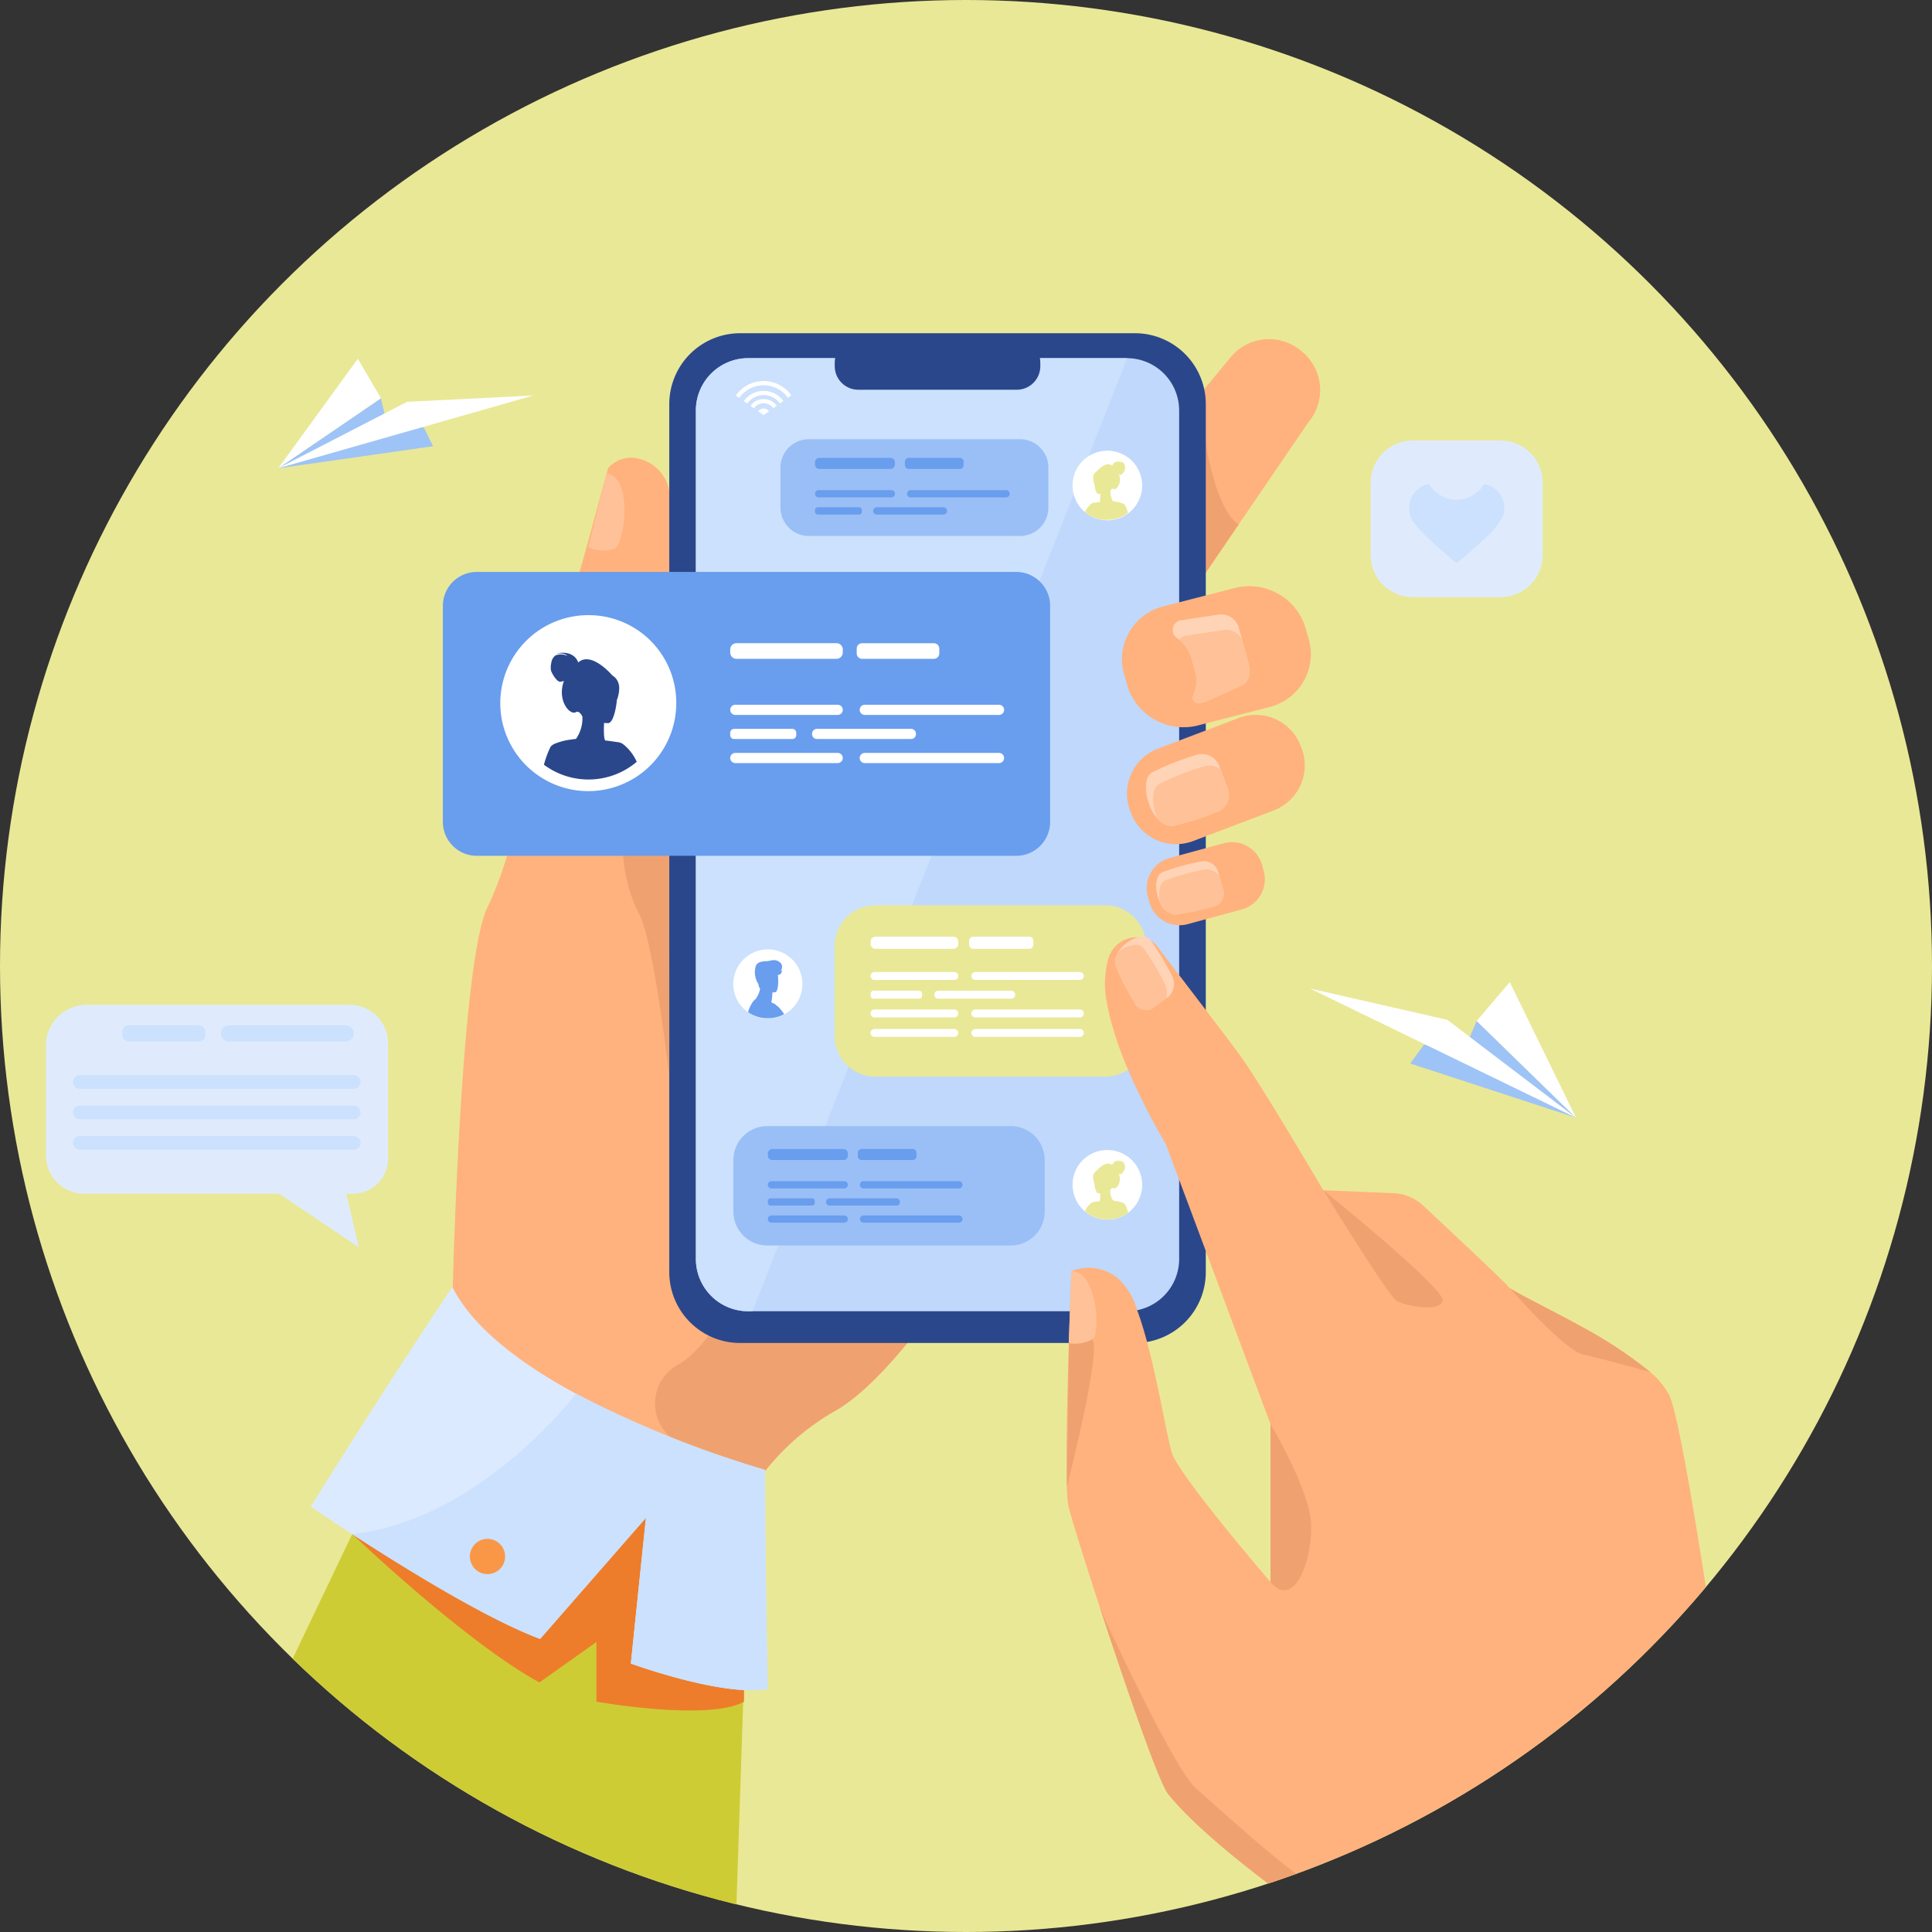 <svg xmlns="http://www.w3.org/2000/svg" xmlns:xlink="http://www.w3.org/1999/xlink" width="126" height="126" viewBox="0 0 126 126">
  <rect x="0" y="0" width="126" height="126" fill="#333333" stroke="none"/>
  <defs>
    <clipPath id="clip-path">
      <circle id="Elipse_5208" data-name="Elipse 5208" cx="63" cy="63" r="63" transform="translate(1160 1095)" fill="#e9e897" stroke="#707070" stroke-width="1"/>
    </clipPath>
    <clipPath id="clip-path-2">
      <rect id="Rectángulo_46102" data-name="Rectángulo 46102" width="114.19" height="104.272" fill="#e9e897"/>
    </clipPath>
  </defs>
  <g id="Grupo_146166" data-name="Grupo 146166" transform="translate(-1160 -1097)">
    <circle id="Elipse_5209" data-name="Elipse 5209" cx="63" cy="63" r="63" transform="translate(1160 1097)" fill="#e9e897"/>
    <g id="Enmascarar_grupo_56303" data-name="Enmascarar grupo 56303" transform="translate(0 2)" clip-path="url(#clip-path)">
      <g id="Grupo_146165" data-name="Grupo 146165" transform="translate(1163 1116.732)">
        <g id="Grupo_146165-2" data-name="Grupo 146165" transform="translate(0 -0.005)" clip-path="url(#clip-path-2)">
          <path id="Trazado_187863" data-name="Trazado 187863" d="M488.635,172.916a159.256,159.256,0,0,1-11.478,19.254c-2.3,3.13-4.617,5.7-6.594,6.772a15.756,15.756,0,0,0-4.928,4.485,35.983,35.983,0,0,0-5.13,10.531l-14.79-22.376s.5-21.873,2.281-25.531c2.588-5.332,3.838-16.1,4.833-18.249.738-1.591,2.844-9.809,3.046-10.413a2.007,2.007,0,0,1,1.7-.659,2.649,2.649,0,0,1,2.283,2.157,24.58,24.58,0,0,1-.3,12.385c.558,5.636-1.119,9.82.057,10.927.044.041.125.022.24-.052,2.039-1.309,14.694-19.759,16.253-20.157,1.646-.42,12.528,30.927,12.528,30.927" transform="translate(-419.209 -128.597)" fill="#ffb27d"/>
          <path id="Trazado_187864" data-name="Trazado 187864" d="M166.142,1223.577H128.835c8.528-18.185,15.942-33.491,15.942-33.491s21.242.649,22.144,10.156" transform="translate(-121.173 -1119.309)" fill="#cecc35"/>
          <path id="Trazado_187865" data-name="Trazado 187865" d="M1151.77,11.867l-4.58,6.715-4.494,6.589a1.029,1.029,0,0,1-.934.412c-1.078-.1-2.413-1.658-3.453-2.519l-.105-.087a3.245,3.245,0,0,1-.431-4.555l6.87-8.3h0l2.037-2.462a3.244,3.244,0,0,1,4.555-.431l.105.087a3.245,3.245,0,0,1,.431,4.556" transform="translate(-1069.412 -6.1)" fill="#ffb27d"/>
          <path id="Trazado_187866" data-name="Trazado 187866" d="M1221.961,76.034l-4.494,6.589a1.029,1.029,0,0,1-.935.412l2.88-15.465c.006.087.5,7.025,2.548,8.463" transform="translate(-1144.183 -63.552)" fill="#efa26f"/>
          <path id="Trazado_187867" data-name="Trazado 187867" d="M686.138,1047.2c-2.3,3.13-4.617,5.7-6.594,6.772a15.757,15.757,0,0,0-4.928,4.485c-1.559-.727-3.336-1.579-5.073-2.423a2.893,2.893,0,0,1-.125-5.144l.06-.033c1.941-1.111,3.93-5.033,3.93-5.033Z" transform="translate(-628.19 -983.623)" fill="#efa26f"/>
          <path id="Trazado_187868" data-name="Trazado 187868" d="M595.862,153.524l-1.2,4.838a2.542,2.542,0,0,0,1.72.1c.673-.333,1.222-4.673-.522-4.934" transform="translate(-559.298 -144.393)" fill="#ffc197"/>
          <path id="Trazado_187869" data-name="Trazado 187869" d="M713.888,65.854H688.119a4.622,4.622,0,0,1-4.609-4.609V4.6A4.622,4.622,0,0,1,688.119,0h25.769A4.622,4.622,0,0,1,718.5,4.6V61.246a4.622,4.622,0,0,1-4.609,4.609" transform="translate(-642.861 0.005)" fill="#2b478b"/>
          <path id="Trazado_187870" data-name="Trazado 187870" d="M744.19,30.856V86.186A3.41,3.41,0,0,1,740.8,89.6H716.059a3.41,3.41,0,0,1-3.387-3.412V30.856a3.41,3.41,0,0,1,3.387-3.412H740.8a3.41,3.41,0,0,1,3.388,3.412" transform="translate(-670.288 -25.812)" fill="#c0d8fb"/>
          <path id="Trazado_187871" data-name="Trazado 187871" d="M740.8,27.444,716.365,89.6h-.306a3.41,3.41,0,0,1-3.387-3.412V30.856a3.41,3.41,0,0,1,3.387-3.412Z" transform="translate(-670.288 -25.812)" fill="#cbe1fd"/>
          <path id="Trazado_187872" data-name="Trazado 187872" d="M876.831,9.79H866.49a1.536,1.536,0,0,1-1.532-1.532V8.018a1.536,1.536,0,0,1,1.532-1.532h10.342a1.536,1.536,0,0,1,1.532,1.532v.241a1.536,1.536,0,0,1-1.532,1.532" transform="translate(-813.518 -6.1)" fill="#2b478b"/>
          <path id="Trazado_187873" data-name="Trazado 187873" d="M1194.97,424.835l-.683.26-4.593,1.745a2.932,2.932,0,0,1-.326.1,3.138,3.138,0,0,1-3.709-1.916l-.067-.176a3.137,3.137,0,0,1,1.813-4.036l4.282-1.627.311-.118.683-.26a3.137,3.137,0,0,1,4.035,1.813l.067.176a3.137,3.137,0,0,1-1.813,4.036" transform="translate(-1114.892 -393.711)" fill="#ffb27d"/>
          <path id="Trazado_187874" data-name="Trazado 187874" d="M1210.94,465.4a18.332,18.332,0,0,1-2.9.913,1.223,1.223,0,0,1-.958-.479,2.833,2.833,0,0,1-.578-1.042,3.314,3.314,0,0,1-.157-.665,2.81,2.81,0,0,1,.025-.791.79.79,0,0,1,.438-.564l0,0a18.113,18.113,0,0,1,2.786-1.092,1.21,1.21,0,0,1,1.5.671l.1.264.493,1.35a1.157,1.157,0,0,1-.754,1.438" transform="translate(-1134.591 -434.167)" fill="#ffd3b6"/>
          <path id="Trazado_187875" data-name="Trazado 187875" d="M1218.375,477.342a18.323,18.323,0,0,1-2.9.913,1.223,1.223,0,0,1-.958-.479c-.039-.09-.074-.185-.108-.286a3.321,3.321,0,0,1-.157-.665,2.8,2.8,0,0,1,.025-.791.788.788,0,0,1,.438-.564l0,0a18.116,18.116,0,0,1,2.786-1.092,1.32,1.32,0,0,1,1.127.179l.493,1.35a1.157,1.157,0,0,1-.754,1.438" transform="translate(-1142.027 -446.113)" fill="#ffc197"/>
          <path id="Trazado_187876" data-name="Trazado 187876" d="M1213.215,562.552l-3.542.964a2.034,2.034,0,0,1-2.489-1.424l-.109-.4a2.034,2.034,0,0,1,1.424-2.49l3.542-.964a2.034,2.034,0,0,1,2.49,1.424l.109.4a2.034,2.034,0,0,1-1.424,2.49" transform="translate(-1135.221 -524.971)" fill="#ffb27d"/>
          <path id="Trazado_187877" data-name="Trazado 187877" d="M1221.2,582.1a15.98,15.98,0,0,1-2.443.514,1.194,1.194,0,0,1-.966-.766,2.689,2.689,0,0,1-.26-1.02,2.029,2.029,0,0,1,.079-.606.627.627,0,0,1,.4-.4l0,0a15.82,15.82,0,0,1,2.366-.66,1,1,0,0,1,1.182.612l.091.319.273.958a.9.9,0,0,1-.725,1.056" transform="translate(-1145.126 -544.696)" fill="#ffd3b6"/>
          <path id="Trazado_187878" data-name="Trazado 187878" d="M1224.193,590.519a15.984,15.984,0,0,1-2.443.514,1.194,1.194,0,0,1-.966-.767,2.258,2.258,0,0,1-.071-.489,2.037,2.037,0,0,1,.079-.606.63.63,0,0,1,.4-.4l0,0a15.714,15.714,0,0,1,2.366-.659,1.069,1.069,0,0,1,1.085.4l.273.958a.9.9,0,0,1-.725,1.056" transform="translate(-1148.114 -553.112)" fill="#ffc197"/>
          <path id="Trazado_187879" data-name="Trazado 187879" d="M335.818,1158.969s7.29,6.983,12.205,9.678l3.721-2.639v3.893s7.318,1.294,9.626,0v-10.617l-20.555-10.3Z" transform="translate(-315.846 -1080.648)" fill="#ed7d2b"/>
          <path id="Trazado_187880" data-name="Trazado 187880" d="M320.3,1072.027c-2.831.581-8.934-1.644-8.934-1.644l.984-9.507-6.9,7.9c-3.509-1.306-9-4.714-12.259-6.835-1.624-1.056-2.7-1.793-2.7-1.793,4.6-7.405,9.231-14.331,9.231-14.331,1.359,2.718,4.574,5.078,8.06,6.966a68.548,68.548,0,0,0,12.332,4.971c0,5.65.177,14.275.177,14.275" transform="translate(-273.224 -983.618)" fill="#dceaff"/>
          <path id="Trazado_187881" data-name="Trazado 187881" d="M1189.389,285.638l-.076.026-4.643,1.192a3.839,3.839,0,0,1-4.692-2.455l-.276-.96a3.56,3.56,0,0,1,2.493-4.293l1.533-.394,3.111-.8a3.838,3.838,0,0,1,4.692,2.455l.276.96a3.553,3.553,0,0,1-2.416,4.267" transform="translate(-1109.423 -261.303)" fill="#ffb27d"/>
          <path id="Trazado_187882" data-name="Trazado 187882" d="M1239.94,312.946l-2.256,1.017-.014,0a2.41,2.41,0,0,1-.273.056c-.038.006-.076.01-.114.014a.3.3,0,0,1-.048,0,.359.359,0,0,1-.312-.507,2.244,2.244,0,0,0,.128-1.53l-.054-.2a.017.017,0,0,0,0-.006l-.175-.641a2.4,2.4,0,0,0-.818-1.247c-.046-.038-.094-.073-.143-.107a.648.648,0,0,1,.19-1.154l.014,0,2.476-.374a1.179,1.179,0,0,1,1.369.917l.2.729.423,1.556c.166.613.021,1.306-.591,1.472" transform="translate(-1162.102 -289.906)" fill="#ffd3b6"/>
          <path id="Trazado_187883" data-name="Trazado 187883" d="M1246.578,328.878l-2.256,1.017-.014,0c-.053.01-.218.038-.435.071a.359.359,0,0,1-.311-.507,2.243,2.243,0,0,0,.127-1.53l-.054-.2a.017.017,0,0,0,0-.006l-.175-.641a2.4,2.4,0,0,0-.818-1.247.629.629,0,0,1,.355-.253l.014,0,2.476-.374a1.126,1.126,0,0,1,1.259.639l.423,1.556c.166.613.021,1.306-.591,1.472" transform="translate(-1168.739 -305.839)" fill="#ffc197"/>
          <path id="Trazado_187884" data-name="Trazado 187884" d="M635.677,407.069s-1.013-8.843-1.948-10.567-1.725-5.178-.288-7.744,1.935-7.5,1.935-7.5c.558,5.636-1.119,9.819.057,10.927.044.041.125.022.24-.052Z" transform="translate(-595.028 -358.58)" fill="#efa26f"/>
          <path id="Trazado_187885" data-name="Trazado 187885" d="M437.433,280.365h35.181a2.211,2.211,0,0,0,2.211-2.211v-14.09a2.211,2.211,0,0,0-2.211-2.211H437.433a2.211,2.211,0,0,0-2.211,2.211v14.09a2.211,2.211,0,0,0,2.211,2.211" transform="translate(-409.339 -246.279)" fill="#699dee"/>
          <path id="Trazado_187886" data-name="Trazado 187886" d="M821.083,122.617h-13.77a1.85,1.85,0,0,1-1.85-1.85v-2.612a1.85,1.85,0,0,1,1.85-1.85h13.77a1.85,1.85,0,0,1,1.85,1.85v2.612a1.85,1.85,0,0,1-1.85,1.85" transform="translate(-757.561 -109.389)" fill="#9abff6"/>
          <path id="Trazado_187887" data-name="Trazado 187887" d="M771.859,877.363H755.983a2.215,2.215,0,0,1-2.215-2.215v-3.356a2.215,2.215,0,0,1,2.215-2.215h15.876a2.215,2.215,0,0,1,2.215,2.215v3.356a2.215,2.215,0,0,1-2.215,2.215" transform="translate(-708.94 -817.862)" fill="#9abff6"/>
          <path id="Trazado_187888" data-name="Trazado 187888" d="M882.548,638.571h-15a2.654,2.654,0,0,1-2.654-2.654v-5.869a2.654,2.654,0,0,1,2.654-2.654h15a2.654,2.654,0,0,1,2.654,2.654v5.869a2.654,2.654,0,0,1-2.654,2.654" transform="translate(-813.459 -590.082)" fill="#e9e897"/>
          <path id="Trazado_187889" data-name="Trazado 187889" d="M1163.98,727.219h-27.361c-1.312-.88-8.126-5.527-10.945-8.992-.6-.734-2.783-7.062-4.462-12.2-1.049-3.209-1.9-5.955-2.044-6.585a8.178,8.178,0,0,1-.1-1.243v-.006c-.071-2.1.026-6.153.127-9.372v-.015l0-.042c0-.141.009-.281.014-.419v0c0-.014,0-.028,0-.042.019-.559.036-1.086.053-1.565.042-1.2.078-2.1.093-2.451l.006-.164h0a2.98,2.98,0,0,1,3.119.541,4.576,4.576,0,0,1,1.175,2.011c.229.616.444,1.324.644,2.07.768,2.868,1.32,6.3,1.614,7.216.475,1.484,6.068,8.009,6.418,8.415l.017.02v-10.3l-4.223-11.3-1.734-4.639-.871-2.331a42.03,42.03,0,0,1-2.457-4.833,22.821,22.821,0,0,1-1.219-3.574c-.067-.281-.123-.558-.168-.83h0a6.026,6.026,0,0,1,.053-2.673,1.934,1.934,0,0,1,2.036-1.565c.073,0,.144.009.212.017a1.442,1.442,0,0,1,.2.039,1.418,1.418,0,0,1,.352.146h0a1.423,1.423,0,0,1,.459.429l1.4,1.828c.527.69,1.143,1.5,1.734,2.272,1.053,1.384,2.03,2.675,2.3,3.053,1.453,2.045,5.365,8.71,5.365,8.71l4.579.192a3.037,3.037,0,0,1,1.946.815c1.628,1.521,5.139,4.811,5.57,5.3,0,.16,2.728,1.472,4.836,2.641a28.862,28.862,0,0,1,4.371,2.894,5.049,5.049,0,0,1,1.274,1.544c.982,2.137,3.645,20.721,4.918,29.908.41,2.953.675,4.936.7,5.088" transform="translate(-1052.489 -622.947)" fill="#ffb27d"/>
          <path id="Trazado_187890" data-name="Trazado 187890" d="M1400.665,939.745s4.242,6.925,4.8,7.237,2.745.749,2.994,0-7.8-7.237-7.8-7.237" transform="translate(-1317.365 -883.857)" fill="#efa26f"/>
          <path id="Trazado_187891" data-name="Trazado 187891" d="M1614.114,1052.344l-.021-.019a28.873,28.873,0,0,0-4.371-2.894c-1.935-1.073-4.393-2.266-4.782-2.579.449.514,3.609,4.089,4.824,4.357,1.068.235,3.493.9,4.35,1.135" transform="translate(-1509.491 -984.594)" fill="#efa26f"/>
          <path id="Trazado_187892" data-name="Trazado 187892" d="M1342.8,1206.461v-10.3s2.448,4.095,2.635,6.341-1.017,5.881-2.635,3.964" transform="translate(-1262.943 -1125.018)" fill="#efa26f"/>
          <path id="Trazado_187893" data-name="Trazado 187893" d="M1173.632,666.079a18.524,18.524,0,0,1-1.219-2.349,1.175,1.175,0,0,1,.162-.9,2.038,2.038,0,0,1,.642-.667,2.126,2.126,0,0,1,.451-.243,1.751,1.751,0,0,1,.577-.106.613.613,0,0,1,.493.286l0,0a17.927,17.927,0,0,1,1.328,2.225,1.141,1.141,0,0,1-.2,1.4l-.172.126-.882.644a.838.838,0,0,1-1.186-.417" transform="translate(-1102.656 -622.451)" fill="#ffd3b6"/>
          <path id="Trazado_187894" data-name="Trazado 187894" d="M1173.632,674.426a18.528,18.528,0,0,1-1.219-2.349,1.175,1.175,0,0,1,.162-.9c.058-.048.119-.094.187-.139a2.127,2.127,0,0,1,.451-.243,1.751,1.751,0,0,1,.577-.106.612.612,0,0,1,.493.286l0,0a17.951,17.951,0,0,1,1.328,2.225,1.355,1.355,0,0,1,.088,1l-.882.644a.838.838,0,0,1-1.186-.417" transform="translate(-1102.656 -630.798)" fill="#ffc197"/>
          <path id="Trazado_187895" data-name="Trazado 187895" d="M1461.119,127.987h-5.735a2.752,2.752,0,0,1-2.744-2.743v-4.724a2.751,2.751,0,0,1,2.744-2.743h5.735a2.751,2.751,0,0,1,2.743,2.743v4.724a2.751,2.751,0,0,1-2.743,2.743" transform="translate(-1366.25 -110.771)" fill="#dfebfd"/>
          <path id="Trazado_187896" data-name="Trazado 187896" d="M1495.1,167.36c.312.822,2.984,2.979,2.984,2.979s.871-.708,1.677-1.47a5.948,5.948,0,0,0,1.3-1.509,1.584,1.584,0,0,0-1.188-2.182,2.088,2.088,0,0,1-3.588,0,1.587,1.587,0,0,0-.534.188,1.631,1.631,0,0,0-.653,1.994" transform="translate(-1406.08 -155.334)" fill="#cbe1fd"/>
          <path id="Trazado_187897" data-name="Trazado 187897" d="M2.636,736.636H19.819a2.5,2.5,0,0,1,2.49,2.49v7.538a2.294,2.294,0,0,1-2.287,2.287H19.58l.828,3.5-5.2-3.5H2.488A2.5,2.5,0,0,1,0,746.464v-7.191a2.644,2.644,0,0,1,2.636-2.637" transform="translate(0 -692.827)" fill="#dfebfd"/>
          <path id="Trazado_187898" data-name="Trazado 187898" d="M29.564,814.607H47.479a.444.444,0,0,0,0-.887H29.564a.444.444,0,0,0,0,.887" transform="translate(-27.388 -765.326)" fill="#cbe1fd"/>
          <path id="Trazado_187899" data-name="Trazado 187899" d="M29.564,848H47.479a.444.444,0,0,0,0-.887H29.564a.444.444,0,0,0,0,.887" transform="translate(-27.388 -796.734)" fill="#cbe1fd"/>
          <path id="Trazado_187900" data-name="Trazado 187900" d="M29.564,881.394H47.479a.444.444,0,0,0,0-.887H29.564a.444.444,0,0,0,0,.887" transform="translate(-27.388 -828.142)" fill="#cbe1fd"/>
          <path id="Trazado_187901" data-name="Trazado 187901" d="M192.351,760.069h7.606a.528.528,0,0,0,0-1.056h-7.606a.528.528,0,0,0,0,1.056" transform="translate(-180.415 -713.873)" fill="#cbe1fd"/>
          <path id="Trazado_187902" data-name="Trazado 187902" d="M84.194,760.069h4.577a.419.419,0,0,0,.417-.417v-.221a.419.419,0,0,0-.417-.418H84.194a.419.419,0,0,0-.417.418v.221a.419.419,0,0,0,.417.417" transform="translate(-78.795 -713.873)" fill="#cbe1fd"/>
          <path id="Trazado_187903" data-name="Trazado 187903" d="M1496.027,757.017l10.807,3.533-6.473-6.309-.657,1.541-2.782.014Z" transform="translate(-1407.056 -709.385)" fill="#9ec3f6"/>
          <path id="Trazado_187904" data-name="Trazado 187904" d="M1403.379,727.057l-8.387-6.38-8.961-2.047Z" transform="translate(-1303.601 -675.891)" fill="#fff"/>
          <path id="Trazado_187905" data-name="Trazado 187905" d="M1568.893,714.234l6.474,6.309-4.315-8.839Z" transform="translate(-1475.588 -669.378)" fill="#fff"/>
          <path id="Trazado_187906" data-name="Trazado 187906" d="M264.732,74.485l-10.1,1.441,6.7-4.569.341,1.465,2.456.445Z" transform="translate(-239.488 -67.112)" fill="#9ec3f6"/>
          <path id="Trazado_187907" data-name="Trazado 187907" d="M254.63,73.089l8.406-4.334,8.239-.414Z" transform="translate(-239.487 -64.276)" fill="#fff"/>
          <path id="Trazado_187908" data-name="Trazado 187908" d="M261.334,30.685l-6.7,4.569,5.189-7.141Z" transform="translate(-239.487 -26.441)" fill="#fff"/>
          <path id="Trazado_187909" data-name="Trazado 187909" d="M509.65,315a5.738,5.738,0,1,1-5.738-5.738A5.709,5.709,0,0,1,509.65,315" transform="translate(-468.546 -290.87)" fill="#fff"/>
          <path id="Trazado_187910" data-name="Trazado 187910" d="M551.333,356.472l-.045-.048a.8.8,0,0,0-.4-.128c-.135-.023-.322-.049-.588-.084l-.087-.009-.067-.006c-.076-.04-.1-.356-.1-.689,0-.025,0-.05,0-.075,0-.126.005-.25.01-.362,0-.007,0-.014,0-.021.164.014.273.013.273.013.306-.024.5-.844.565-1.506a2.234,2.234,0,0,0,.151-.756.977.977,0,0,0-.2-.632.842.842,0,0,0-.215-.193c-.019-.019-.039-.036-.058-.053-.284-.316-1.44-1.5-2.2-.815-.02-.068-.266-.837-1.463-.585.074-.008.6-.058.758.157a.981.981,0,0,0-.776-.035.706.706,0,0,0-.266.432v0s0,0,0,0h0a.017.017,0,0,0,0,.005c-.005.024-.011.049-.017.073,0,0,0,.007,0,.011s0,0,0,0h0a1.245,1.245,0,0,0-.014.453c.045.187.375.745.594.745a.654.654,0,0,0,.25-.061,2.768,2.768,0,0,0-.089.325c-.232,1.094.494,1.924.871,1.719.241-.131.424.291.424.291v0a2.318,2.318,0,0,1-.418,1.452c-.058.007-.184.022-.342.047h0a3.967,3.967,0,0,0-.977.244l-.01,0a1.01,1.01,0,0,0-.24.133l0,0h0a.349.349,0,0,0-.077.08.2.2,0,0,0-.025.036,6.574,6.574,0,0,0-.419,1.146,4.867,4.867,0,0,0,6.052-.19,3.044,3.044,0,0,0-.861-1.131" transform="translate(-513.662 -329.629)" fill="#2b478b"/>
          <path id="Trazado_187911" data-name="Trazado 187911" d="M757.25,341.046h-6.519a.412.412,0,0,1-.411-.411v-.2a.412.412,0,0,1,.411-.411h6.519a.412.412,0,0,1,.411.411v.2a.412.412,0,0,1-.411.411" transform="translate(-705.697 -319.806)" fill="#fff"/>
          <path id="Trazado_187912" data-name="Trazado 187912" d="M757.327,408.172H750.65a.332.332,0,0,1,0-.664h6.677a.332.332,0,0,1,0,.664" transform="translate(-705.695 -383.273)" fill="#fff"/>
          <path id="Trazado_187913" data-name="Trazado 187913" d="M754.371,434.579h-3.8a.255.255,0,0,1-.254-.254v-.155a.255.255,0,0,1,.254-.254h3.8a.255.255,0,0,1,.254.254v.155a.255.255,0,0,1-.254.254" transform="translate(-705.695 -408.109)" fill="#fff"/>
          <path id="Trazado_187914" data-name="Trazado 187914" d="M846.528,434.579H840.39a.32.32,0,0,1-.319-.319v-.026a.32.32,0,0,1,.319-.319h6.138a.32.32,0,0,1,.319.319v.026a.32.32,0,0,1-.319.319" transform="translate(-790.111 -408.109)" fill="#fff"/>
          <path id="Trazado_187915" data-name="Trazado 187915" d="M901.38,408.172h-8.755a.332.332,0,1,1,0-.664h8.755a.332.332,0,1,1,0,.664" transform="translate(-839.227 -383.273)" fill="#fff"/>
          <path id="Trazado_187916" data-name="Trazado 187916" d="M757.327,460.986H750.65a.332.332,0,0,1,0-.664h6.677a.332.332,0,0,1,0,.664" transform="translate(-705.695 -432.946)" fill="#fff"/>
          <path id="Trazado_187917" data-name="Trazado 187917" d="M901.38,460.986h-8.755a.332.332,0,0,1,0-.664h8.755a.332.332,0,0,1,0,.664" transform="translate(-839.227 -432.946)" fill="#fff"/>
          <path id="Trazado_187918" data-name="Trazado 187918" d="M894.069,341.046h-4.682a.353.353,0,0,1-.352-.352v-.314a.353.353,0,0,1,.352-.352h4.682a.353.353,0,0,1,.352.352v.314a.353.353,0,0,1-.352.352" transform="translate(-836.163 -319.806)" fill="#fff"/>
          <path id="Trazado_187919" data-name="Trazado 187919" d="M796.51,895.328h-4.634a.293.293,0,0,1-.292-.292V894.9a.293.293,0,0,1,.292-.292h4.634a.293.293,0,0,1,.292.292v.139a.293.293,0,0,1-.292.292" transform="translate(-744.506 -841.4)" fill="#699dee"/>
          <path id="Trazado_187920" data-name="Trazado 187920" d="M796.563,930.464h-4.747a.236.236,0,1,1,0-.472h4.747a.236.236,0,1,1,0,.472" transform="translate(-744.504 -874.684)" fill="#699dee"/>
          <path id="Trazado_187921" data-name="Trazado 187921" d="M794.461,949.238h-2.7a.181.181,0,0,1-.181-.181v-.11a.181.181,0,0,1,.181-.181h2.7a.181.181,0,0,1,.181.181v.11a.181.181,0,0,1-.181.181" transform="translate(-744.504 -892.341)" fill="#699dee"/>
          <path id="Trazado_187922" data-name="Trazado 187922" d="M859.982,949.238h-4.364a.227.227,0,0,1-.227-.227v-.018a.227.227,0,0,1,.227-.227h4.364a.227.227,0,0,1,.227.227v.018a.227.227,0,0,1-.227.227" transform="translate(-804.52 -892.341)" fill="#699dee"/>
          <path id="Trazado_187923" data-name="Trazado 187923" d="M898.979,930.464h-6.224a.236.236,0,1,1,0-.472h6.224a.236.236,0,1,1,0,.472" transform="translate(-839.44 -874.684)" fill="#699dee"/>
          <path id="Trazado_187924" data-name="Trazado 187924" d="M796.563,968.012h-4.747a.236.236,0,1,1,0-.472h4.747a.236.236,0,0,1,0,.472" transform="translate(-744.504 -909.999)" fill="#699dee"/>
          <path id="Trazado_187925" data-name="Trazado 187925" d="M898.979,968.012h-6.224a.236.236,0,0,1,0-.472h6.224a.236.236,0,0,1,0,.472" transform="translate(-839.44 -909.999)" fill="#699dee"/>
          <path id="Trazado_187926" data-name="Trazado 187926" d="M893.783,895.328h-3.329a.251.251,0,0,1-.25-.25v-.223a.251.251,0,0,1,.25-.25h3.329a.251.251,0,0,1,.25.25v.223a.251.251,0,0,1-.25.25" transform="translate(-837.262 -841.4)" fill="#699dee"/>
          <path id="Trazado_187927" data-name="Trazado 187927" d="M848.2,137.5H843.57a.293.293,0,0,1-.292-.292v-.139a.293.293,0,0,1,.292-.292H848.2a.293.293,0,0,1,.292.292v.139a.293.293,0,0,1-.292.292" transform="translate(-793.127 -128.643)" fill="#699dee"/>
          <path id="Trazado_187928" data-name="Trazado 187928" d="M848.259,172.637h-4.747a.236.236,0,1,1,0-.472h4.747a.236.236,0,0,1,0,.472" transform="translate(-793.125 -161.926)" fill="#699dee"/>
          <path id="Trazado_187929" data-name="Trazado 187929" d="M846.157,191.412h-2.7a.181.181,0,0,1-.181-.181v-.11a.181.181,0,0,1,.181-.181h2.7a.181.181,0,0,1,.181.181v.11a.181.181,0,0,1-.181.181" transform="translate(-793.125 -179.584)" fill="#699dee"/>
          <path id="Trazado_187930" data-name="Trazado 187930" d="M911.679,191.412h-4.364a.227.227,0,0,1-.227-.227v-.018a.227.227,0,0,1,.227-.227h4.364a.227.227,0,0,1,.227.227v.018a.227.227,0,0,1-.227.227" transform="translate(-853.142 -179.584)" fill="#699dee"/>
          <path id="Trazado_187931" data-name="Trazado 187931" d="M950.674,172.637H944.45a.236.236,0,1,1,0-.472h6.224a.236.236,0,0,1,0,.472" transform="translate(-888.06 -161.926)" fill="#699dee"/>
          <path id="Trazado_187932" data-name="Trazado 187932" d="M945.478,137.5h-3.329a.251.251,0,0,1-.25-.25v-.223a.251.251,0,0,1,.25-.25h3.329a.251.251,0,0,1,.25.25v.223a.251.251,0,0,1-.25.25" transform="translate(-885.883 -128.643)" fill="#699dee"/>
          <path id="Trazado_187933" data-name="Trazado 187933" d="M909.7,662.63h-5.074a.321.321,0,0,1-.32-.32v-.152a.321.321,0,0,1,.32-.32H909.7a.321.321,0,0,1,.32.32v.152a.321.321,0,0,1-.32.32" transform="translate(-850.525 -622.477)" fill="#fff"/>
          <path id="Trazado_187934" data-name="Trazado 187934" d="M909.759,701.1h-5.2a.258.258,0,0,1,0-.517h5.2a.258.258,0,1,1,0,.517" transform="translate(-850.524 -658.916)" fill="#fff"/>
          <path id="Trazado_187935" data-name="Trazado 187935" d="M907.458,721.651H904.5a.2.2,0,0,1-.2-.2v-.121a.2.2,0,0,1,.2-.2h2.957a.2.2,0,0,1,.2.2v.121a.2.2,0,0,1-.2.2" transform="translate(-850.523 -678.248)" fill="#fff"/>
          <path id="Trazado_187936" data-name="Trazado 187936" d="M979.189,721.651h-4.778a.249.249,0,0,1-.248-.248v-.02a.249.249,0,0,1,.248-.248h4.778a.249.249,0,0,1,.248.248v.02a.249.249,0,0,1-.248.248" transform="translate(-916.228 -678.248)" fill="#fff"/>
          <path id="Trazado_187937" data-name="Trazado 187937" d="M1021.883,701.1h-6.814a.258.258,0,1,1,0-.517h6.814a.258.258,0,1,1,0,.517" transform="translate(-954.458 -658.916)" fill="#fff"/>
          <path id="Trazado_187938" data-name="Trazado 187938" d="M909.759,742.206h-5.2a.258.258,0,0,1,0-.517h5.2a.258.258,0,1,1,0,.517" transform="translate(-850.524 -697.579)" fill="#fff"/>
          <path id="Trazado_187939" data-name="Trazado 187939" d="M1021.883,742.206h-6.814a.258.258,0,1,1,0-.517h6.814a.258.258,0,1,1,0,.517" transform="translate(-954.458 -697.579)" fill="#fff"/>
          <path id="Trazado_187940" data-name="Trazado 187940" d="M909.759,763.6h-5.2a.258.258,0,0,1,0-.517h5.2a.258.258,0,1,1,0,.517" transform="translate(-850.524 -717.703)" fill="#fff"/>
          <path id="Trazado_187941" data-name="Trazado 187941" d="M1021.883,763.6h-6.814a.258.258,0,1,1,0-.517h6.814a.258.258,0,1,1,0,.517" transform="translate(-954.458 -717.703)" fill="#fff"/>
          <path id="Trazado_187942" data-name="Trazado 187942" d="M1016.194,662.63h-3.644a.275.275,0,0,1-.274-.274v-.244a.275.275,0,0,1,.274-.274h3.644a.275.275,0,0,1,.274.274v.244a.275.275,0,0,1-.274.274" transform="translate(-952.074 -622.477)" fill="#fff"/>
          <path id="Trazado_187943" data-name="Trazado 187943" d="M781.721,82.78l-.353.253-.354-.25a.434.434,0,0,1,.707,0" transform="translate(-734.566 -77.686)" fill="#fff"/>
          <path id="Trazado_187944" data-name="Trazado 187944" d="M773.41,72.23a1.047,1.047,0,0,0-.858.446l.224.157a.775.775,0,0,1,1.264,0l.223-.16a1.049,1.049,0,0,0-.853-.438" transform="translate(-726.607 -67.934)" fill="#fff"/>
          <path id="Trazado_187945" data-name="Trazado 187945" d="M758.267,52.52a2.217,2.217,0,0,0-1.815.943l.224.157a1.946,1.946,0,0,1,3.174-.012l.222-.16a2.216,2.216,0,0,0-1.8-.928" transform="translate(-711.465 -49.396)" fill="#fff"/>
          <path id="Trazado_187946" data-name="Trazado 187946" d="M766.506,63.31a1.586,1.586,0,0,0-1.294.668l.224.157a1.316,1.316,0,0,1,2.136-.008l.222-.159a1.585,1.585,0,0,0-1.287-.658" transform="translate(-719.704 -59.545)" fill="#fff"/>
          <path id="Trazado_187947" data-name="Trazado 187947" d="M753.684,678.043a2.254,2.254,0,0,0,3.546,1.847l.055-.039a2.254,2.254,0,1,0-3.6-1.808" transform="translate(-708.861 -635.599)" fill="#fff"/>
          <path id="Trazado_187948" data-name="Trazado 187948" d="M771.669,690.56l-.208-.184-.052.01a1.4,1.4,0,0,0-.121-.076c.014-.084.025-.162.034-.231a3.707,3.707,0,0,0,.035-.41c.11-.005.184-.017.184-.017.208-.048.218-.759.17-1.129a.267.267,0,0,0,.116-.022c.158-.07.167-.308.167-.308a.279.279,0,0,1-.113.112s.263-.361-.042-.608-.616-.086-.793-.075c-.389.024-.641.047-.767.3a1.419,1.419,0,0,0,.164,1.2c0,.024.008.047.011.071a.476.476,0,0,0,.1.227,1.59,1.59,0,0,1-.288.67,1.043,1.043,0,0,0-.207.223l0,0h0a2.258,2.258,0,0,0-.291.638v0a2.136,2.136,0,0,0,.411.226l.029.012.006,0,.047.018c.038.015.076.029.115.041s.082.025.123.036l.057.014.051.011.007,0,.034.007.08.014.018,0,.044.006.063.007.071.005.067,0h.172l.037,0h0l.071-.005a2.237,2.237,0,0,0,.849-.257,2.366,2.366,0,0,0-.448-.542" transform="translate(-723.982 -646.67)" fill="#699dee"/>
          <path id="Trazado_187949" data-name="Trazado 187949" d="M1125.768,898.073a2.269,2.269,0,1,0,2.269-2.269,2.257,2.257,0,0,0-2.269,2.269" transform="translate(-1058.817 -842.529)" fill="#fff"/>
          <path id="Trazado_187950" data-name="Trazado 187950" d="M1141.887,910.053a.077.077,0,0,0-.011-.017.176.176,0,0,0-.036-.037h0a.451.451,0,0,0-.112-.062l0,0a1.828,1.828,0,0,0-.455-.114c-.074-.011-.132-.018-.159-.021a1.081,1.081,0,0,1-.2-.677h0s.085-.2.2-.136c.176.1.515-.292.406-.8a1.384,1.384,0,0,0-.042-.151.313.313,0,0,0,.117.029c.1,0,.256-.26.277-.348s0-.375-.142-.46a.459.459,0,0,0-.362.016c.07-.1.308-.078.351-.073-.556-.115-.67.241-.68.273-.353-.319-.893.233-1.025.38l-.027.025a.381.381,0,0,0-.1.089.456.456,0,0,0-.091.295,1.045,1.045,0,0,0,.07.353c.032.309.121.691.264.7,0,0,.051,0,.127-.006,0,0,0,.007,0,.01,0,.052,0,.11,0,.168v.035c0,.155-.009.3-.044.321l-.031,0-.041,0c-.124.016-.212.028-.274.039a.362.362,0,0,0-.185.059l-.021.023a1.413,1.413,0,0,0-.4.527,2.269,2.269,0,0,0,2.822.089,3.017,3.017,0,0,0-.2-.534" transform="translate(-1071.507 -853.223)" fill="#e9e897"/>
          <path id="Trazado_187951" data-name="Trazado 187951" d="M1125.768,131.207a2.269,2.269,0,1,0,2.269-2.269,2.257,2.257,0,0,0-2.269,2.269" transform="translate(-1058.817 -121.27)" fill="#fff"/>
          <path id="Trazado_187952" data-name="Trazado 187952" d="M1141.887,143.184a.1.1,0,0,0-.011-.017.178.178,0,0,0-.036-.037h0a.492.492,0,0,0-.112-.062l0,0a1.856,1.856,0,0,0-.455-.114h0c-.074-.012-.132-.019-.159-.022a.252.252,0,0,1-.058-.074h0a1.408,1.408,0,0,1-.137-.6h0s.085-.2.2-.136c.176.1.515-.291.406-.8a1.362,1.362,0,0,0-.042-.152.314.314,0,0,0,.117.029c.1,0,.256-.26.277-.347s0-.375-.142-.46a.459.459,0,0,0-.362.017c.07-.1.308-.078.351-.074-.556-.115-.67.241-.68.273-.353-.319-.893.233-1.025.38l-.027.025a.386.386,0,0,0-.1.09.454.454,0,0,0-.091.294,1.041,1.041,0,0,0,.07.353c.032.309.121.691.264.7,0,0,.051,0,.127-.005,0,0,0,.006,0,.01,0,.052,0,.11,0,.169v.035c0,.155-.009.3-.044.321l-.031,0-.041,0c-.124.016-.212.029-.274.039a.368.368,0,0,0-.185.059l-.021.023a1.416,1.416,0,0,0-.4.528c.021.018.043.036.066.054l.011.009.051.037.036.027.037.025c.018.013.036.025.056.036l.038.024.048.028.053.03,0,0,0,0h0l.008,0,.043.022h0l.013.007.024.012.024.011.055.024.056.023.026.01.026.01.052.018.055.018.047.014h0l.03.008c.054.015.109.028.165.039l.073.013.019,0h.006l.048.006h.017l.044,0h.008l.014,0,.08.005h.045l.078,0a2.255,2.255,0,0,0,1.355-.45,3.034,3.034,0,0,0-.2-.534" transform="translate(-1071.507 -131.961)" fill="#e9e897"/>
          <path id="Trazado_187953" data-name="Trazado 187953" d="M1184.584,1413.884l-8.173,4.231h-5.441c-1.312-.88-8.126-5.527-10.945-8.992-.6-.734-2.783-7.062-4.462-12.2v0c.223.682,4.91,10.664,6.245,11.8s8.341,7.741,10.277,7.674c1.875-.064,11.854-2.361,12.472-2.5l.028-.006" transform="translate(-1086.839 -1313.844)" fill="#efa26f"/>
          <path id="Trazado_187954" data-name="Trazado 187954" d="M1454.078,1663.366h-29.466a118.4,118.4,0,0,1,12.993-4.225l.028-.007c5.034-1.273,10.215-2.045,13.03-.887l.02.03Z" transform="translate(-1339.888 -1559.094)" fill="#d2e3fc"/>
          <path id="Trazado_187955" data-name="Trazado 187955" d="M1119.6,1096.462h0c.5-.182,1.194-.3,1.533.265.528.881-1.433,8.657-1.678,9.636Z" transform="translate(-1052.878 -1031.111)" fill="#efa26f"/>
          <path id="Trazado_187956" data-name="Trazado 187956" d="M1121.758,1028.553l-.169,4.7a2.409,2.409,0,0,0,1.551-.259c.562-.42.265-4.5-1.383-4.445" transform="translate(-1054.886 -967.383)" fill="#ffc197"/>
          <path id="Trazado_187957" data-name="Trazado 187957" d="M362.927,1182.194c-2.831.581-8.934-1.644-8.934-1.644l.984-9.507-6.9,7.9c-3.509-1.306-9-4.714-12.259-6.835,8.357-.911,14.6-9.158,14.6-9.158a68.55,68.55,0,0,0,12.332,4.971c0,5.65.177,14.275.177,14.275" transform="translate(-315.85 -1093.785)" fill="#cbe1fd"/>
          <path id="Trazado_187958" data-name="Trazado 187958" d="M464.869,1323.377a1.148,1.148,0,1,1,1.137,1.158,1.148,1.148,0,0,1-1.137-1.158" transform="translate(-437.223 -1243.604)" fill="#f99746"/>
        </g>
      </g>
    </g>
  </g>
</svg>
